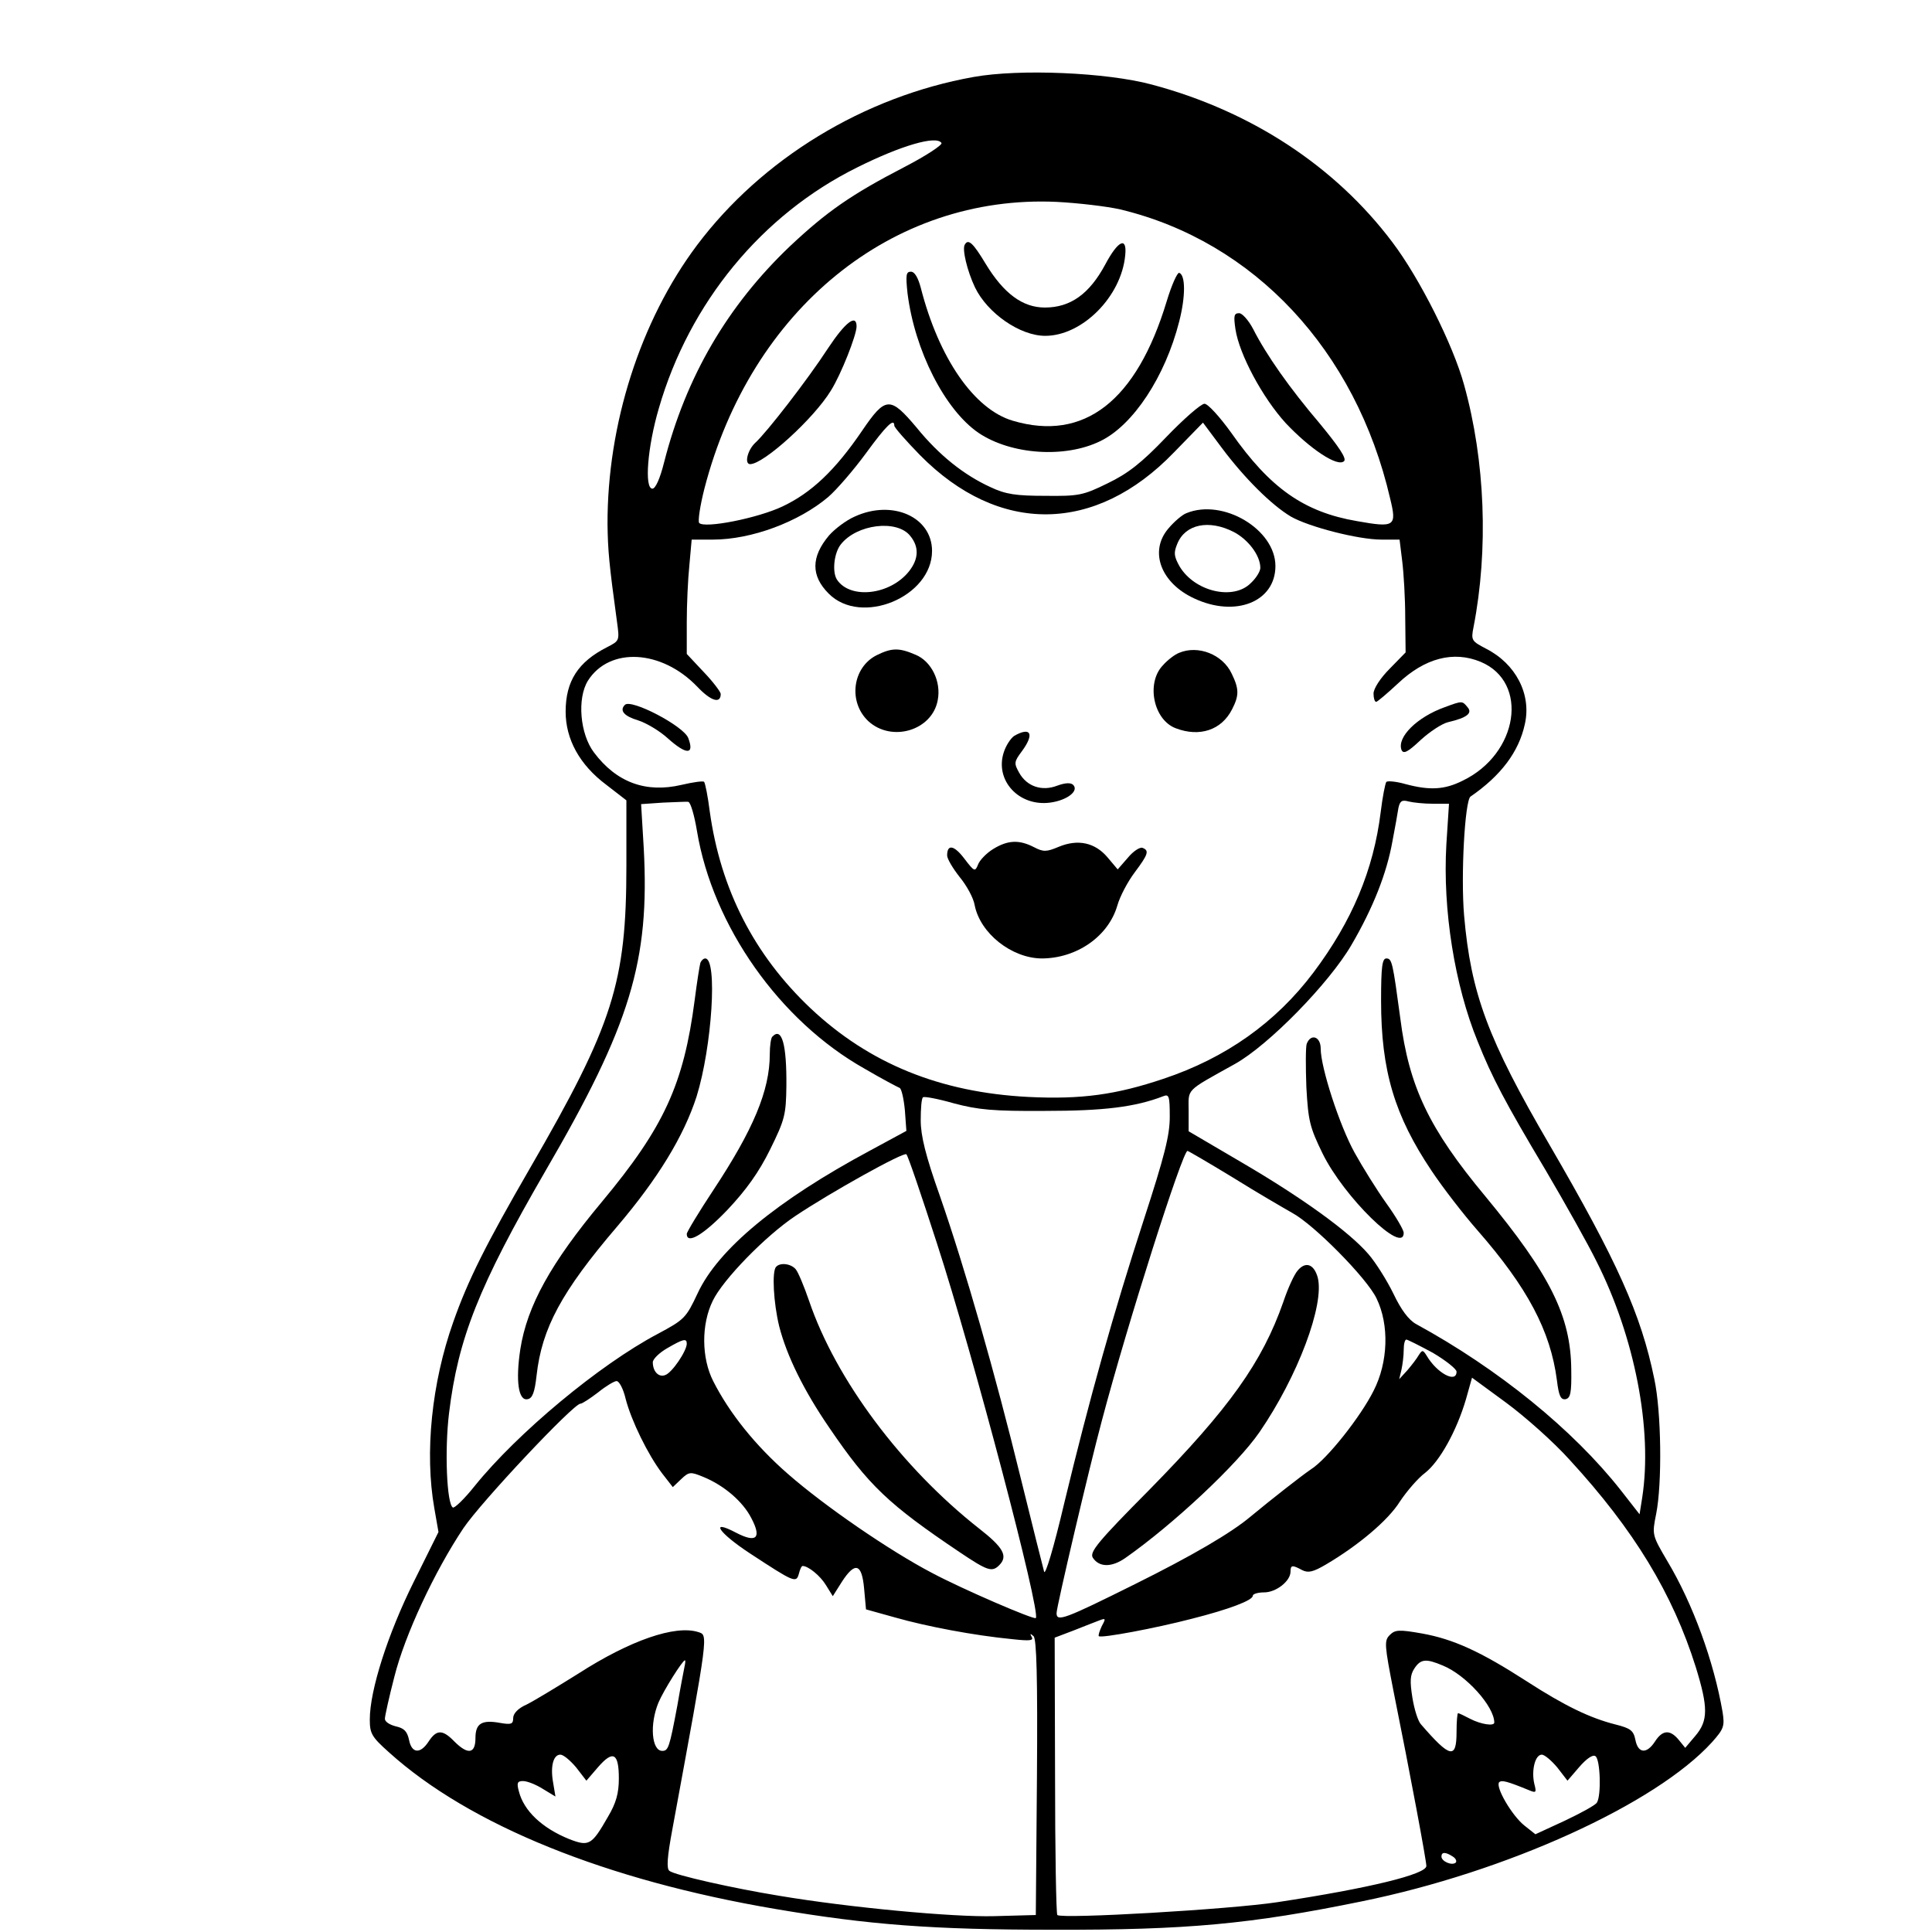 <?xml version="1.0" standalone="no"?>
<!DOCTYPE svg PUBLIC "-//W3C//DTD SVG 20010904//EN"
 "http://www.w3.org/TR/2001/REC-SVG-20010904/DTD/svg10.dtd">
<svg version="1.0" xmlns="http://www.w3.org/2000/svg"
 width="512pt" height="512pt" viewBox="0 0 512 512"
 preserveAspectRatio="xMidYMid meet">

<g transform="translate(0,512) scale(0.1,-0.1)"
fill="#000000" stroke="none">
<path d="M2580 4916 c-291 -52 -561 -217 -733 -446 -150 -200 -238 -475 -237
-740 1 -69 4 -104 25 -257 7 -51 7 -51 -26 -68 -77 -39 -110 -90 -110 -171 0
-73 37 -141 108 -194 l53 -41 0 -173 c0 -310 -35 -421 -255 -801 -118 -204
-165 -298 -204 -409 -57 -161 -76 -346 -50 -493 l11 -63 -66 -133 c-68 -137
-116 -286 -116 -364 0 -37 5 -46 51 -87 214 -193 576 -339 1024 -415 247 -42
416 -55 735 -55 356 -1 525 15 818 75 384 78 780 258 929 422 31 35 34 42 28
80 -23 133 -78 286 -147 401 -40 68 -40 69 -29 124 16 80 14 270 -5 358 -35
171 -98 311 -277 619 -164 281 -209 402 -227 609 -9 106 2 304 17 315 80 55
128 118 144 192 18 79 -24 160 -103 200 -38 20 -40 22 -33 57 40 206 31 441
-25 642 -29 106 -118 283 -190 378 -152 202 -375 348 -638 418 -119 32 -350
42 -472 20z m-85 -175 c3 -5 -41 -34 -97 -63 -143 -74 -207 -119 -304 -210
-166 -158 -276 -346 -334 -573 -11 -44 -23 -70 -31 -70 -22 0 -13 111 17 213
81 280 273 513 525 638 116 58 211 86 224 65z m474 -176 c354 -85 624 -373
715 -766 18 -74 13 -78 -88 -60 -140 24 -230 87 -333 234 -31 43 -62 77 -71
77 -9 0 -55 -40 -102 -89 -65 -68 -101 -96 -155 -122 -65 -32 -77 -34 -165
-33 -77 0 -105 4 -145 23 -70 32 -136 84 -196 158 -70 83 -82 83 -144 -8 -72
-106 -135 -165 -211 -201 -65 -31 -206 -59 -221 -44 -4 4 2 45 14 92 123 474
497 779 933 759 58 -3 134 -12 169 -20z m-599 -573 c0 -5 31 -40 68 -78 209
-212 465 -209 673 7 l77 79 50 -67 c59 -79 131 -151 183 -182 47 -27 178 -61
240 -61 l48 0 7 -57 c4 -32 8 -99 8 -150 l1 -92 -42 -43 c-25 -25 -43 -53 -43
-66 0 -12 3 -22 7 -22 3 0 29 22 58 49 71 67 147 87 219 57 129 -54 100 -244
-48 -315 -48 -24 -87 -26 -151 -9 -24 7 -47 9 -51 6 -3 -4 -10 -39 -15 -80
-19 -154 -76 -289 -178 -425 -100 -133 -233 -227 -398 -282 -125 -42 -217 -55
-358 -48 -233 12 -421 88 -577 235 -149 141 -238 314 -267 521 -5 40 -12 75
-15 79 -3 3 -30 -1 -60 -8 -94 -22 -172 6 -232 86 -37 49 -45 143 -16 190 57
90 195 83 290 -16 36 -38 62 -46 62 -19 0 5 -20 32 -45 58 l-45 48 0 84 c0 46
3 114 7 152 l6 67 56 0 c103 0 228 47 306 113 22 19 67 71 100 116 54 74 75
94 75 73z m-523 -1074 c42 -253 220 -504 444 -630 46 -27 88 -49 93 -51 5 -2
11 -28 14 -59 l4 -55 -96 -52 c-248 -133 -403 -262 -457 -378 -31 -66 -35 -70
-106 -108 -155 -82 -372 -263 -485 -403 -27 -34 -54 -60 -58 -57 -16 10 -22
151 -10 250 24 198 79 337 255 641 226 388 277 557 261 856 l-7 117 58 4 c32
1 62 3 67 2 6 -1 16 -35 23 -77z m1950 72 l43 0 -7 -108 c-10 -173 22 -373 83
-522 38 -95 72 -160 180 -341 53 -90 114 -199 135 -242 101 -200 149 -445 121
-626 l-7 -44 -50 64 c-126 160 -324 321 -542 440 -20 11 -40 38 -60 80 -17 35
-47 83 -67 106 -52 60 -177 150 -338 244 l-138 81 0 54 c0 60 -11 50 122 124
90 50 250 214 309 315 58 99 94 191 109 275 7 36 14 76 16 89 4 18 9 22 27 17
12 -3 41 -6 64 -6z m-1027 -814 c154 0 238 10 313 39 15 6 17 0 17 -55 0 -49
-14 -104 -69 -273 -80 -246 -143 -470 -211 -752 -28 -119 -50 -191 -53 -180
-3 11 -31 122 -62 248 -68 278 -147 554 -214 747 -38 107 -51 160 -51 201 0
31 2 58 6 61 3 3 40 -4 82 -16 64 -17 104 -21 242 -20z m-287 -351 c96 -295
276 -979 262 -993 -5 -5 -193 76 -274 119 -113 59 -286 178 -383 263 -86 75
-155 161 -198 246 -31 61 -32 150 -1 213 27 56 139 171 218 224 94 63 288 171
295 164 4 -3 40 -109 81 -236z m785 174 c64 -40 135 -81 156 -93 58 -31 199
-174 224 -227 34 -70 31 -169 -8 -245 -34 -68 -123 -181 -166 -208 -25 -17
-103 -78 -161 -126 -50 -42 -152 -102 -305 -178 -187 -93 -208 -101 -208 -77
0 17 86 383 120 510 69 261 214 715 227 715 2 0 57 -32 121 -71z m-1448 -440
c0 -19 -39 -77 -57 -83 -17 -7 -33 9 -33 34 0 8 17 25 38 37 43 25 52 27 52
12z m1977 -24 c34 -20 63 -43 63 -50 0 -32 -52 -4 -79 42 -10 16 -12 16 -21 2
-5 -9 -19 -27 -30 -40 l-22 -24 6 25 c3 14 6 37 6 53 0 15 3 27 7 27 3 0 35
-16 70 -35z m363 -284 c171 -186 273 -355 334 -549 33 -107 33 -142 -1 -182
l-27 -32 -17 21 c-23 28 -43 27 -63 -4 -22 -34 -45 -32 -52 4 -5 25 -13 31
-53 41 -67 17 -134 49 -236 115 -121 78 -193 111 -276 126 -62 11 -72 10 -86
-4 -15 -15 -14 -26 10 -149 45 -223 87 -449 87 -463 0 -22 -151 -59 -395 -96
-124 -19 -572 -45 -583 -34 -3 3 -6 170 -6 370 l-1 365 50 19 c28 11 58 23 69
27 16 6 17 5 6 -15 -6 -13 -10 -25 -8 -27 6 -6 150 21 246 46 99 25 162 49
162 61 0 5 14 9 30 9 32 0 70 30 70 55 0 18 5 18 31 4 16 -8 29 -5 63 15 85
50 165 117 196 167 18 27 48 62 67 76 38 30 83 110 108 195 l16 57 90 -66 c49
-36 126 -104 169 -152z m-2502 162 c15 -58 59 -148 97 -198 l28 -36 22 21 c21
20 25 20 59 6 56 -23 105 -66 127 -109 28 -53 14 -67 -40 -39 -72 38 -47 0 37
-55 116 -76 122 -79 129 -54 3 12 7 21 10 21 15 0 47 -26 62 -51 l18 -29 24
38 c35 54 53 49 59 -18 l5 -55 79 -22 c81 -23 206 -47 309 -57 46 -5 57 -4 51
6 -5 9 -4 10 5 2 8 -7 11 -108 9 -375 l-3 -364 -110 -3 c-109 -3 -386 23 -570
54 -123 20 -278 55 -291 66 -8 6 -6 36 8 111 97 527 95 513 68 522 -61 19
-180 -22 -317 -110 -56 -35 -117 -72 -137 -82 -23 -10 -36 -24 -36 -36 0 -16
-5 -18 -34 -13 -49 9 -66 -1 -66 -40 0 -42 -20 -45 -56 -9 -31 32 -47 32 -68
0 -22 -34 -45 -32 -52 4 -5 23 -13 31 -35 36 -16 4 -29 12 -29 20 0 7 11 57
25 111 28 112 107 280 183 394 48 71 292 330 310 330 5 0 26 14 47 30 21 17
43 30 49 30 7 0 18 -21 24 -47z m156 -710 c-2 -10 -11 -56 -19 -103 -21 -112
-24 -120 -40 -120 -28 0 -34 70 -10 128 14 33 64 112 70 112 2 0 1 -8 -1 -17z
m2010 3 c61 -25 136 -108 136 -151 0 -10 -35 -5 -64 10 -15 8 -30 15 -32 15
-2 0 -4 -22 -4 -50 0 -73 -17 -69 -94 20 -8 8 -18 40 -23 71 -7 44 -6 60 5 77
17 26 31 27 76 8z m-2297 -270 l27 -35 31 36 c40 46 55 37 55 -30 0 -39 -7
-65 -29 -102 -43 -75 -50 -79 -102 -59 -72 29 -121 75 -134 127 -6 22 -4 27
11 27 11 0 34 -9 53 -21 l33 -20 -6 36 c-8 43 0 75 19 75 8 0 26 -15 42 -34z
m2600 0 l27 -35 31 36 c19 22 36 34 43 29 13 -8 16 -104 4 -123 -4 -7 -43 -28
-85 -48 l-78 -36 -29 23 c-33 26 -78 103 -67 115 7 6 20 3 81 -22 17 -7 18 -5
12 18 -8 35 2 77 20 77 7 0 25 -15 41 -34z m-277 -236 c8 -5 11 -12 8 -16 -10
-9 -38 3 -38 16 0 12 10 13 30 0z"/>
<path d="M2557 4472 c-8 -11 6 -70 27 -114 33 -68 119 -128 186 -128 98 0 202
104 212 214 5 50 -19 39 -53 -25 -42 -78 -92 -114 -160 -114 -59 0 -109 37
-157 116 -33 55 -46 67 -55 51z"/>
<path d="M2405 4343 c19 -152 99 -309 188 -370 86 -58 229 -68 323 -22 87 42
172 171 209 317 17 66 17 123 0 129 -5 1 -20 -32 -33 -75 -80 -265 -219 -373
-408 -317 -102 30 -196 165 -244 353 -7 26 -16 42 -26 42 -13 0 -14 -9 -9 -57z"/>
<path d="M3274 4248 c10 -67 72 -182 133 -249 64 -68 138 -118 155 -101 7 7
-13 37 -64 99 -80 94 -142 182 -177 251 -12 23 -29 42 -37 42 -14 0 -15 -7
-10 -42z"/>
<path d="M2195 4198 c-56 -86 -164 -225 -194 -252 -20 -19 -29 -56 -13 -56 36
0 169 121 214 195 27 43 68 147 68 170 0 34 -30 11 -75 -57z"/>
<path d="M2265 3751 c-23 -10 -53 -33 -68 -50 -48 -57 -48 -107 -1 -154 86
-87 274 -9 274 113 0 90 -105 137 -205 91z m147 -51 c24 -29 23 -61 -3 -94
-50 -63 -156 -75 -191 -22 -13 20 -8 70 10 93 42 54 149 67 184 23z"/>
<path d="M3144 3760 c-11 -4 -33 -23 -48 -41 -51 -60 -20 -144 69 -185 109
-51 215 -9 215 86 0 97 -139 180 -236 140z m126 -50 c38 -20 70 -62 70 -95 0
-9 -11 -27 -25 -40 -46 -47 -149 -23 -189 44 -15 27 -16 36 -6 60 21 52 84 65
150 31z"/>
<path d="M2324 3384 c-65 -32 -77 -124 -23 -175 62 -57 169 -25 184 55 10 50
-17 104 -59 121 -44 19 -63 18 -102 -1z"/>
<path d="M3125 3390 c-11 -4 -31 -19 -44 -34 -44 -47 -24 -144 35 -166 63 -24
121 -5 149 50 19 37 19 54 -1 95 -24 51 -89 76 -139 55z"/>
<path d="M1656 3252 c-15 -15 -2 -30 35 -41 22 -7 57 -28 78 -47 50 -45 72
-45 55 0 -12 32 -152 105 -168 88z"/>
<path d="M3829 3246 c-73 -26 -127 -79 -115 -113 5 -12 16 -7 51 26 24 22 56
43 72 47 51 12 66 24 52 40 -14 17 -14 17 -60 0z"/>
<path d="M2688 3170 c-9 -6 -22 -25 -28 -44 -24 -74 40 -144 123 -133 45 6 77
31 61 47 -6 6 -20 6 -42 -2 -41 -16 -81 -2 -101 34 -14 25 -14 29 7 57 34 46
24 66 -20 41z"/>
<path d="M2632 2870 c-18 -11 -36 -30 -40 -41 -8 -20 -10 -19 -36 15 -27 36
-46 40 -46 9 0 -9 15 -34 33 -57 19 -23 37 -56 40 -75 15 -75 98 -140 177
-141 93 0 177 58 201 140 7 25 28 64 46 88 36 48 39 58 21 65 -7 3 -25 -9 -39
-26 l-27 -31 -27 32 c-33 39 -78 49 -129 28 -33 -14 -41 -14 -66 -1 -39 20
-69 19 -108 -5z"/>
<path d="M1856 2568 c-2 -7 -9 -51 -15 -98 -29 -223 -81 -337 -246 -535 -136
-163 -198 -276 -216 -390 -13 -85 -5 -138 19 -133 13 2 19 18 24 63 14 125 66
222 213 394 109 128 177 240 211 345 41 132 56 366 23 366 -5 0 -11 -6 -13
-12z"/>
<path d="M2047 2373 c-4 -3 -7 -25 -7 -47 0 -96 -44 -200 -149 -359 -39 -59
-71 -112 -71 -117 0 -29 45 -2 108 64 49 52 83 99 113 160 39 79 42 92 43 168
1 110 -12 157 -37 131z"/>
<path d="M3660 2468 c0 -186 36 -305 134 -451 30 -45 85 -116 121 -157 133
-152 194 -267 211 -398 5 -41 10 -52 23 -50 13 3 16 17 15 78 -1 142 -56 252
-228 460 -149 179 -202 290 -225 471 -20 148 -22 159 -37 159 -11 0 -14 -22
-14 -112z"/>
<path d="M3463 2354 c-3 -8 -3 -60 -1 -115 5 -90 9 -106 43 -176 57 -116 215
-270 215 -210 0 7 -20 42 -46 78 -25 35 -63 96 -84 134 -40 72 -90 226 -90
276 0 32 -26 41 -37 13z"/>
<path d="M2057 1763 c-12 -11 -7 -97 8 -158 20 -78 65 -170 133 -269 104 -153
157 -203 346 -330 73 -49 85 -53 104 -34 24 24 11 47 -53 97 -206 162 -380
395 -451 604 -13 38 -29 76 -35 83 -12 15 -41 19 -52 7z"/>
<path d="M3439 1753 c-9 -10 -26 -47 -38 -83 -56 -160 -143 -282 -355 -498
-136 -137 -159 -165 -150 -180 17 -26 50 -26 86 -1 127 89 297 248 356 334
101 147 173 338 154 410 -10 35 -32 43 -53 18z"/>
</g>
</svg>
